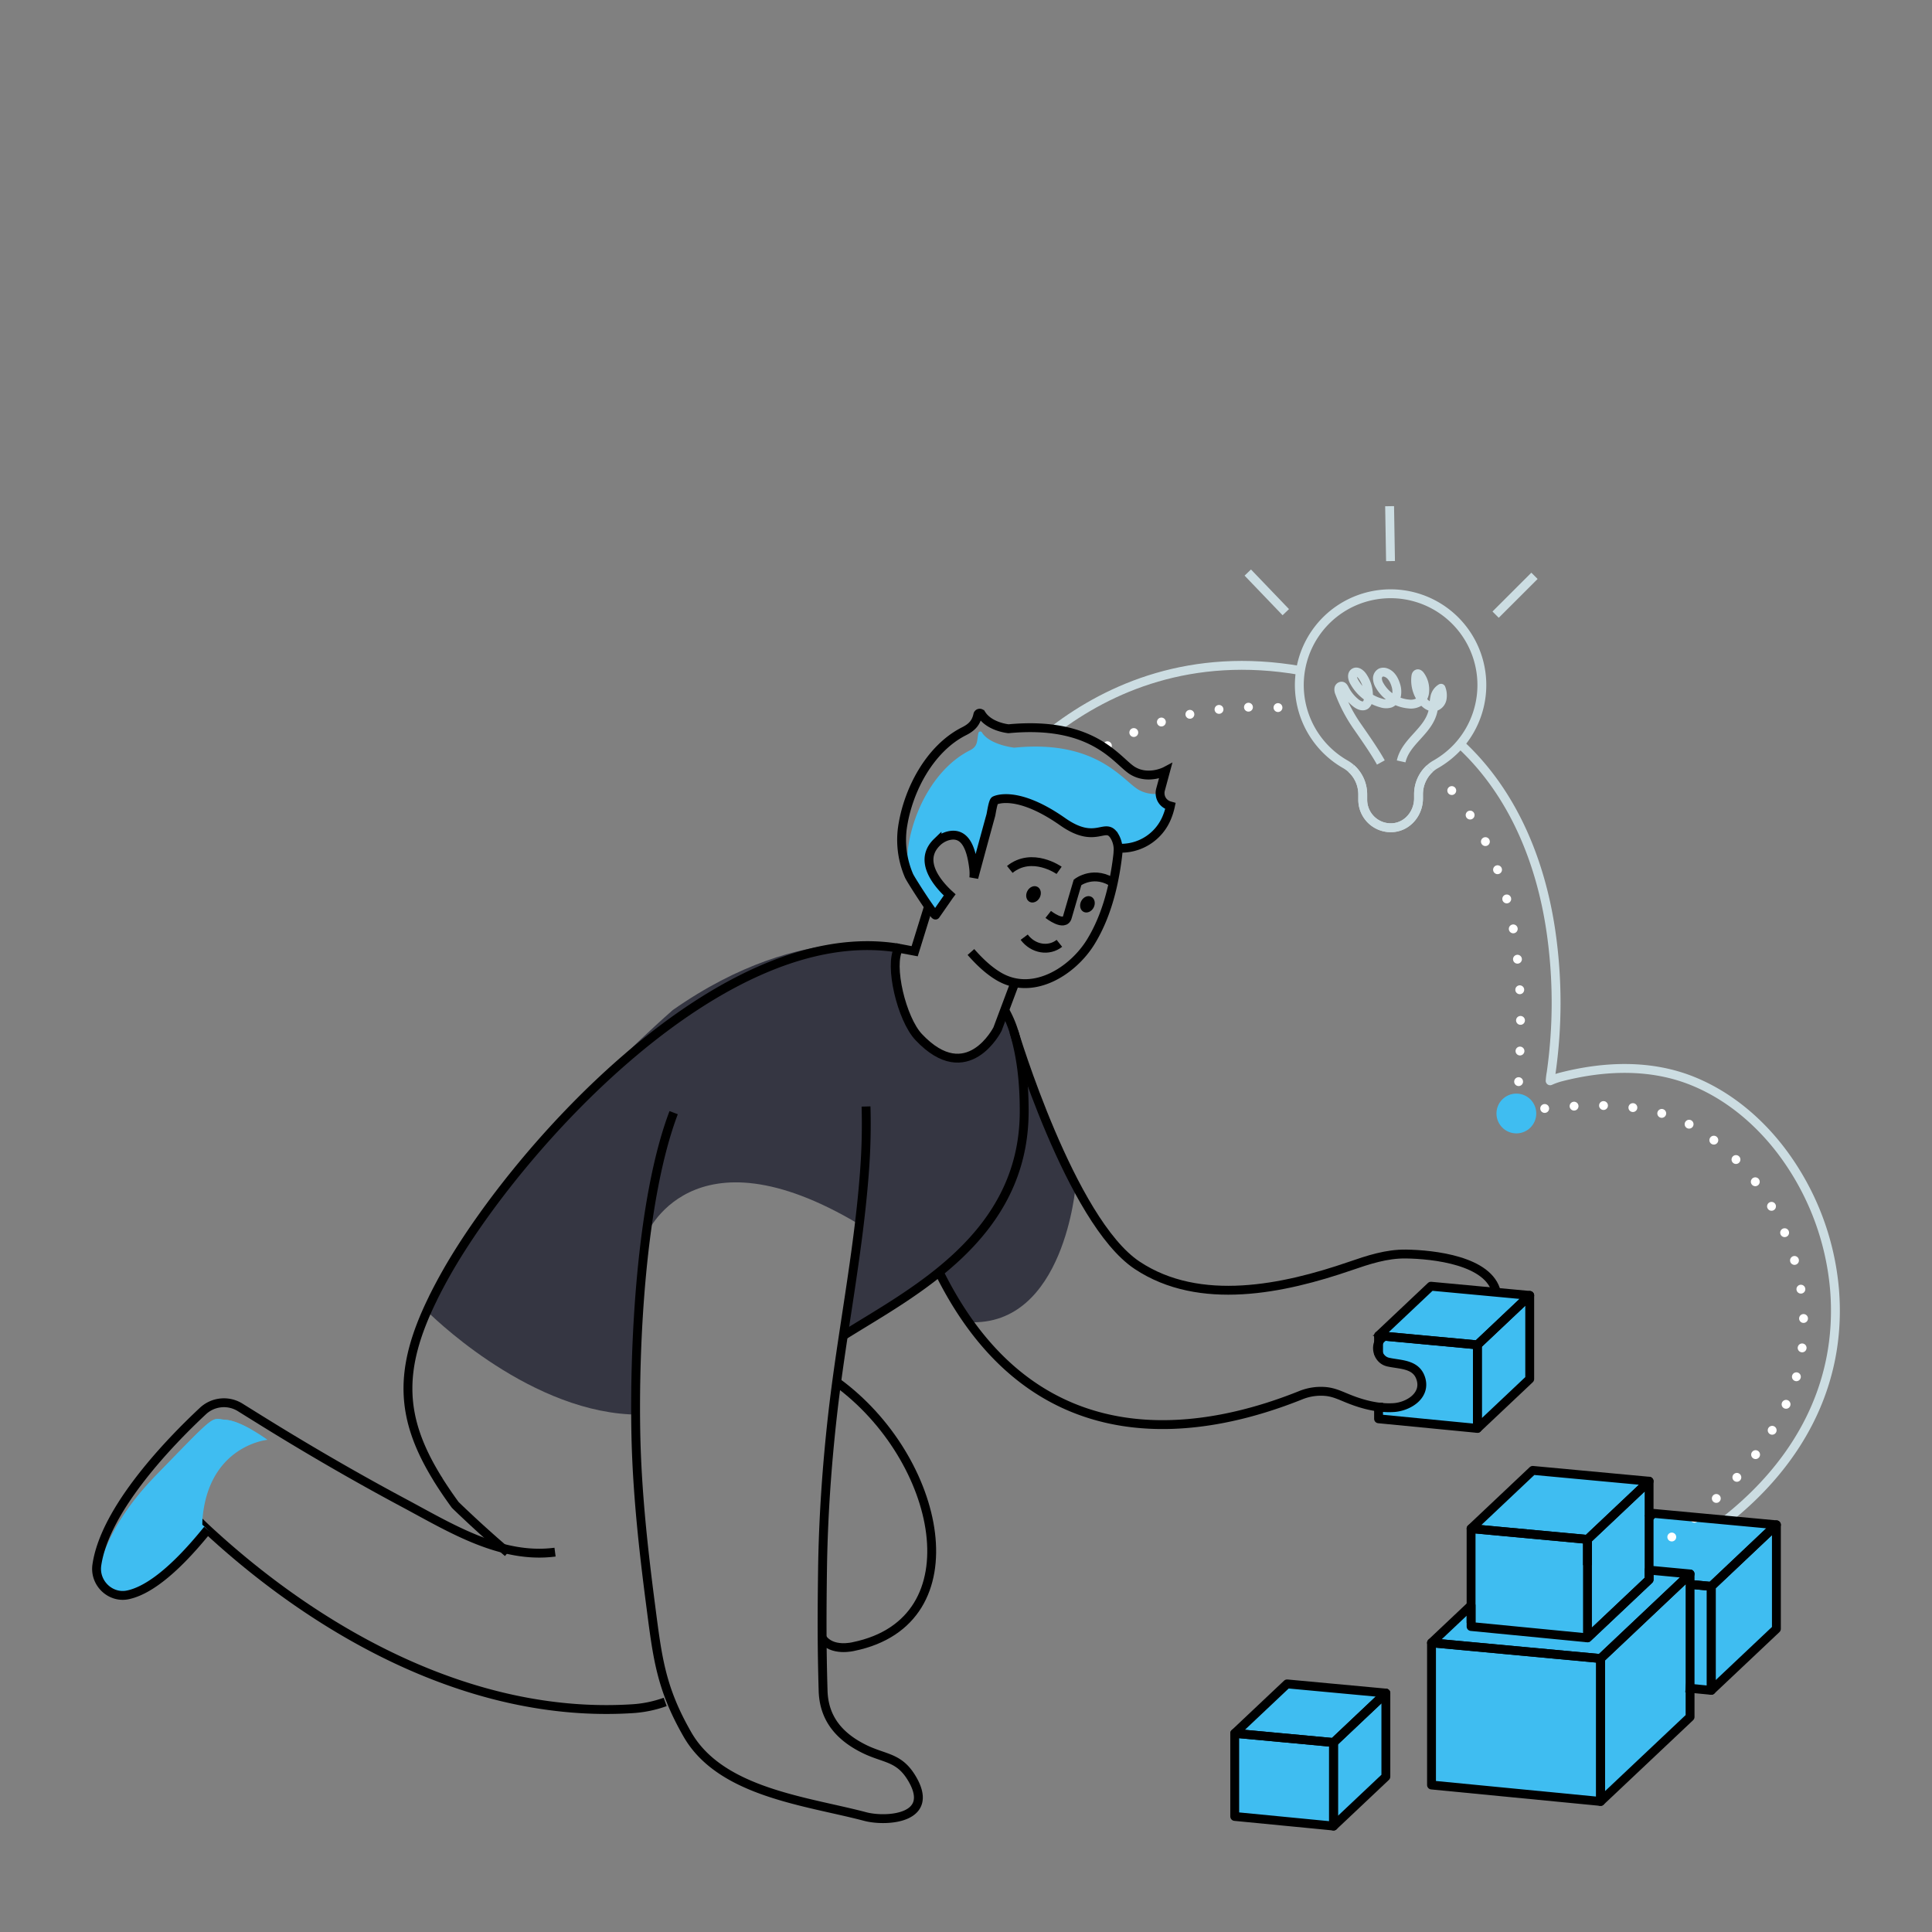 <svg viewBox="0 0 1000 1000" xmlns="http://www.w3.org/2000/svg"><rect x="0" y="0" width="1000" height="1000" fill="#808080" stroke="none"/><g fill="#3fbdf1"><path d="m666.26 878.63-19.76 18.65a5.21 5.21 0 0 0 -1.63 3.78v29.71a5.19 5.19 0 0 0 4.7 5.17l38.89 3.78 21.44-20.24a5.17 5.17 0 0 0 1.64-3.78v-29.89a5.2 5.2 0 0 0 -4.72-5.18l-36.51-3.39a5.22 5.22 0 0 0 -4.05 1.39z"/><path d="m664.19 873.45-23.19 21.89a6.1 6.1 0 0 0 -1.91 4.44v34.86a6.09 6.09 0 0 0 5.51 6.07l45.64 4.44 25.17-23.76a6.1 6.1 0 0 0 1.91-4.44v-35.08a6.1 6.1 0 0 0 -5.54-6.07l-42.84-4a6.09 6.09 0 0 0 -4.75 1.65z"/><path d="m786 679.77v29.88a5.22 5.22 0 0 1 -1.63 3.78l-21.46 20.24-38.91-3.78a5 5 0 0 1 -3-1.36c6.43-.78 11.84-3.77 13.5-7 2.55-5 1.87-13.72-9-15.24a45.61 45.61 0 0 1 -6.23-1.28v-10.01a5.15 5.15 0 0 1 1.63-3.77l19.75-18.67a5.3 5.3 0 0 1 4-1.38l36.51 3.4a5.19 5.19 0 0 1 4.84 5.19z"/><path d="m791.79 675.83v35.07a6.15 6.15 0 0 1 -1.93 4.46l-25.15 23.74-45.64-4.43a6.1 6.1 0 0 1 -5.51-6.08v-.14a25.53 25.53 0 0 0 7.5.08c6.43-.78 11.84-3.77 13.5-7 2.55-5 1.87-13.72-9-15.24a45.61 45.61 0 0 1 -6.23-1.28c-4.88-1.49-5.18-3.12-5.18-3.12l-.6.38v-8.5a6 6 0 0 1 1.9-4.43l23.2-21.9a6.14 6.14 0 0 1 4.75-1.65l42.84 4a6.13 6.13 0 0 1 5.55 6.04z"/><path d="m793.23 770.3-23.35 22a6.15 6.15 0 0 0 -1.93 4.47v35.11a6.14 6.14 0 0 0 5.55 6.12l46 4.47 25.35-23.92a6.15 6.15 0 0 0 1.93-4.47v-35.3a6.14 6.14 0 0 0 -5.58-6.12l-43.14-4a6.14 6.14 0 0 0 -4.83 1.64z"/><path d="m790.78 764.18-27.41 25.87a7.22 7.22 0 0 0 -2.26 5.24v41.2a7.22 7.22 0 0 0 6.52 7.18l53.94 5.24 29.74-28.08a7.16 7.16 0 0 0 2.26-5.24v-41.46a7.21 7.21 0 0 0 -6.57-7.13l-50.63-4.71a7.24 7.24 0 0 0 -5.59 1.89z"/><path d="m856.53 791.74-24.3 22.94a6.4 6.4 0 0 0 -2 4.65v36.53a6.4 6.4 0 0 0 5.78 6.37l47.83 4.65 26.37-24.88a6.4 6.4 0 0 0 2-4.65v-36.79a6.41 6.41 0 0 0 -5.81-6.37l-44.89-4.19a6.37 6.37 0 0 0 -4.98 1.74z"/><path d="m854 785.37-28.52 26.92a7.51 7.51 0 0 0 -2.35 5.46v42.88a7.49 7.49 0 0 0 6.77 7.46l56.1 5.46 31-29.22a7.51 7.51 0 0 0 2.35-5.46v-43.15a7.51 7.51 0 0 0 -6.81-7.47l-52.69-4.9a7.52 7.52 0 0 0 -5.85 2.02z"/><path d="m786.35 818.25-34.07 32.16a8.93 8.93 0 0 0 -2.81 6.52v51.22a9 9 0 0 0 8.09 8.92l67.06 6.52 37-34.91a9 9 0 0 0 2.81-6.52v-51.54a9 9 0 0 0 -8.14-8.92l-62.94-5.86a9 9 0 0 0 -7 2.41z"/><path d="m782.78 809.32-40 37.74a10.52 10.52 0 0 0 -3.3 7.65v60.11a10.51 10.51 0 0 0 9.5 10.47l78.69 7.65 43.4-41a10.52 10.52 0 0 0 3.3-7.65v-60.45a10.51 10.51 0 0 0 -9.54-10.47l-73.83-6.87a10.51 10.51 0 0 0 -8.22 2.82z"/></g><g fill="none"><g stroke-width="4.59"><path d="m546 377.49c28-21.24 70.41-40.31 127.15-30.42" stroke="#ccdde2" stroke-miterlimit="10"/><g stroke-linejoin="round"><path d="m560.22 394.09c24.92-17.31 58.86-30.6 103.12-27.75" stroke="#fff" stroke-dasharray="0 15.29" stroke-linecap="round"/><path d="m755.8 385.13c27.36 25.27 41.74 60.89 47 97.19a257 257 0 0 1 .09 72.81 36.39 36.39 0 0 0 -.53 4.29 35.66 35.66 0 0 1 5.48-1.95c22.62-5.81 46.68-6.75 68.57 2.19 18.21 7.43 33.71 20.46 45.55 36a138.59 138.59 0 0 1 27.61 72c4 50-19.91 90.32-55.77 118.76l-.41.33" stroke="#ccdde2"/><g stroke="#fff" stroke-linecap="round"><path d="m751.43 409.19c35.46 41.67 37.71 97.7 34.58 151.1-.07 1.17-.51 4.27-.92 7.42" stroke-dasharray="0 15.86"/><path d="m799.53 573.74c26.16-2.6 55.2-3.37 77.45 9.63 22 12.86 38.38 33.65 47.81 57.19 10.71 26.72 12.43 58 .46 84.62-13.43 29.8-35.67 51.13-60.84 71.1-.07.05 3 .73 6.2 1.45" stroke-dasharray="0 15.25"/></g></g></g><path d="m448.55 949.72c-.19.06-.38.17-.57.25"/><g stroke="#000" stroke-miterlimit="10" stroke-width="4.59"><path d="m344.3 880.92a61.21 61.21 0 0 1 -17.41 3.53c-84.43 5.19-163.66-41-219.46-92.71-2.55-2.36-5-4.78-7.36-7.23"/><path d="m425.52 847.75c4.88 7.46 16.33 4.48 16.33 4.48 63.86-13.1 45.23-97.65-8.79-136.89"/></g></g><path d="m499.9 646c-23.15 22.2-43.82 35.67-63.19 43.65l8-55.93c-87.25-52.18-110.47 6-110.47 6-3.34 5.46-4.89 70.24-5.33 92.35-.11 0-2.88 0-3 0-55-2.94-104.71-53.25-104.71-53.25 27.79-69.78 127-156 127-156 68.86-48.29 121.42-32.05 121.42-32.05-16.19 1.17 5.87 46 5.87 46 32.51 28.23 44.51-13.93 44.51-13.93 31.46 75.3-20.1 123.16-20.1 123.16z" fill="#353642"/><path d="m556.79 613.43s-5.71 73.36-55.34 70.93c0 0-18.61-20.13-18.14-35.44s42-110.92 42-110.92 26.92 67.14 31.48 75.43z" fill="#353642"/><path d="m104.63 788.83v.25l4.24 4s-1.76 1.63-4.24 4c-3.23 3-7.68 7.14-11 10.3-5.75 5.46-35.15 34.85-43 8.12 1.55-9.35 7.49-28.58 30.26-51.94 32.38-33.28 27.87-29.15 36-28.6 3.75.24 8.61 2.44 12.77 4.75-10.52 4.38-26.47 16.53-25.03 49.12z" fill="#3fbdf1"/><path d="m138.45 745.24s-31.83 3-33.82 43.59v.25c-.13 2.5-.13 5.13 0 7.93-3.23 3-7.68 7.14-11 10.3-5.75 5.46-35.15 34.85-43 8.12 1.55-9.35 7.49-28.58 30.26-51.94 32.38-33.28 27.87-29.15 36-28.6 3.75.24 8.61 2.44 12.77 4.75a101 101 0 0 1 8.79 5.6z" fill="#3fbdf1"/><g fill="none" stroke="#000" stroke-miterlimit="10" stroke-width="4.59"><path d="m436.5 691.34c36-22.57 93.76-51.47 93.62-116.35 0-15.41-1.59-28-5-39.92l-.33-1.14a55.9 55.9 0 0 0 -4.79-11.09"/><path d="m262.85 803.65c-8.33-7.09-15.85-13.93-20.85-18.65l-.08-.08c-3.94-3.67-6.3-6-6.3-6-3.35-4.57-6.33-9-9-13.26a.56.56 0 0 1 -.11-.22c-19.42-31.4-20.59-56.42-2.5-93.23a7.49 7.49 0 0 1 .36-.78c2-4 4.21-8.18 6.65-12.5 36.21-64 142.45-183.25 234.1-168.17"/><path d="m107.46 791.71c-19 23.58-32.33 31.95-41.34 33.8s-17.31-6.14-16-15.38c4.18-29.2 38.16-64.13 54.88-79.75a15.91 15.91 0 0 1 19.34-1.9l8.37 5.21c24.73 15.42 50.54 30.46 76.49 44.32 23.79 12.72 49.93 29.07 78.09 25.37"/><path d="m448.26 572.72a325.9 325.9 0 0 1 -.89 34.8c-3.17 41.89-11.73 83.21-16.44 124.93-3 26.7-4.84 53.52-5.2 80.39-.3 22.56-.36 39.77.31 62.33.43 14.52 8.64 23.79 21.14 30 10.53 5.22 17.87 4.16 24.43 14.69 13.49 21.7-13 23.24-23.78 20.38-30.24-8-74.73-12.39-92-42.46-13.77-24-15.52-39.69-19-66.51-3.8-29.06-7-58.24-7.68-87.56-1.05-47.21 2.61-123.15 19.53-167.8"/></g><g fill="#3fbdf1"><path d="m826 796.63-.16.16-3.75-.38.14-.13z"/><path d="m766.51 791.52 30.81 3.05-30.81-2.8z"/><path d="m826 796.63-.16.16-3.75-.38-.41.38-1.79-.16.41-.38.13-.14 1.8.17z"/><path d="m826 796.63-.16.16-3.75-.38-1.79-.16.13-.14 1.8.17z"/><path d="m747.33 850.13 45.55 4.45-45.55-4.09z"/><path d="m835.31 857.61-.24.24-5.55-.56-.6.56-2.65-.24.6-.56.2-.2 2.66.24z"/><path d="m835.31 857.61-.24.24-5.55-.56-2.65-.24.2-.2 2.66.24z"/></g><g fill="none" stroke="#000" stroke-width="4.59"><path d="m524.77 533.92s29.42 98.14 63.83 121c32.42 21.53 75.95 12.19 110.14.43 9.44-3.25 18.93-6.42 29-6.27 14.17.2 43.05 3.34 46.8 19.83" stroke-miterlimit="10"/><path d="m486.1 658.45c50.77 102.81 140.79 82.3 187.13 63.72a27.71 27.71 0 0 1 13.26-1.9c4.48.49 8 2.39 12.17 4 7.09 2.8 15.1 4.81 22.79 4.29s17.06-6.38 13.82-15.45c-2.58-7.23-10.62-6.71-16.78-8.1s-7.64-10.37-1.88-13.28a.5.5 0 0 0 .19-.11" stroke-miterlimit="10"/><g stroke-linecap="square" stroke-linejoin="round"><path d="m717.32 876.33-27.08 25.59-51.15-4.76 27.11-25.58z"/><path d="m690.24 901.92v43.24l-51.15-4.97v-43.03z"/><path d="m717.32 876.33v43.27l-27.08 25.56v-43.24z"/><path d="m874.79 814.67-46.34 43.79-87.5-8.15 20.48-19.34v10.91l60.25 5.87 31.89-30.12v-4.95z"/><path d="m828.45 858.45v73.97l-87.5-8.5v-73.6z"/><path d="m874.78 814.68v74.02l-46.33 43.72v-73.97z"/><path d="m853.57 766.67-31.89 30.12-60.25-5.59 31.92-30.13z"/><path d="m821.68 807.85v-11.06l-60.25-5.59v46.5"/><path d="m853.57 766.67v50.96l-31.89 30.12v-50.96z"/><path d="m854.46 784.61 1.37-1.29 63.64 5.92-33.71 31.87-9.45-.89"/><path d="m875.75 820.16 10.01.95v53.81l-10.97-1.06"/><path d="m919.46 789.24v53.86l-33.71 31.82v-53.83z"/><path d="m791.78 670.5-27.08 25.59-51.15-4.76 27.11-25.59z"/><path d="m713.54 728.31v6.06l51.15 4.97v-43.24l-47.89-4.46-3.26-.3v3.75 3.89"/><path d="m791.78 670.5v43.27l-27.08 25.56v-43.24z"/></g><path d="m530.12 485.09c4.65 6.23 12.81 7.47 18.22 3.18" stroke-miterlimit="10"/></g><path d="m604.05 423a25.59 25.59 0 0 1 -25.3 16 13.56 13.56 0 0 0 -1.89-6.21c-4.81-7.84-9.33 4.81-26.75-7.42-24.13-17-35.18-11-35.18-11-1 .52-1.79 6.54-2.06 7.59-1.65 6.1-3.29 12.17-5 18.26-1 3.72-2 7.41-3 11.1a18.42 18.42 0 0 0 -.89-2c-1.1-8.79-3.81-19.37-13.65-16.49a13.25 13.25 0 0 0 -5.31 3.16c-7.29 7.06-3.85 15.47 1.63 22.14a33.3 33.3 0 0 0 4.58 5.56c-1.37 2-6.95 10-6.95 10-.58.8-12.93-18.36-13.77-20.38a43.43 43.43 0 0 1 -.49-14.47c2.77-19.8 14.31-41.57 32-50.46 4.4-2.2 3.54-5.1 4.38-8.88a1 1 0 0 1 1.92-.26c4.2 6.42 16.68 7.76 16.68 7.76 42.85-4.31 56.16 17.13 64.46 21.85a16.88 16.88 0 0 0 11 1.87 6.66 6.66 0 0 0 3.72 5.84l-.52 2a6.74 6.74 0 0 0 .39 4.44z" fill="#3fbdf1"/><path d="m581.71 448.79-.03-.01" fill="none"/><path d="m578.72 439a25.59 25.59 0 0 0 25.28-15.95 33.76 33.76 0 0 0 1.82-5.88l-.32-.09a5.49 5.49 0 0 1 -1.32-.51 6.66 6.66 0 0 1 -3.72-5.84 6.39 6.39 0 0 1 .22-2l2.59-9.58s-8.67 4.6-16.8-.1-19.73-26.08-64.46-21.85c0 0-9.83-.91-14-7.45a1 1 0 0 0 -1.91.27c-.84 3.78-2.68 6.26-7.07 8.46-17.73 8.9-29.28 30.67-32 50.46a46.92 46.92 0 0 0 3.46 24.3c.84 2 13.19 21.18 13.77 20.38 0 0 5.58-8 6.95-10l.33-.44-.43-.39a48.26 48.26 0 0 1 -4.48-4.73c-5.48-6.67-8.92-15.08-1.63-22.14a13.25 13.25 0 0 1 5.31-3.16c9.84-2.88 12.55 7.7 13.65 16.49a23.47 23.47 0 0 1 .09 5.06l.8-3c1-3.69 2-7.38 3-11.1 1.67-6.09 3.31-12.16 5-18.26.27-1.05 1.1-7.07 2.06-7.59 0 0 11.05-5.94 35.18 11 17.42 12.23 21.94-.42 26.75 7.42a13.56 13.56 0 0 1 1.89 6.21 16.53 16.53 0 0 1 -.06 2.11.87.87 0 0 1 0 .28c-.14 1.53-.34 3.06-.54 4.55-2 14.38-5.9 29.13-13.57 41.6-9.3 15.11-29.86 28.29-47.56 17.88-5.51-3.25-10.23-7.87-14.45-12.65" fill="none" stroke="#000" stroke-miterlimit="10" stroke-width="4.59"/><ellipse cx="562.48" cy="468.05" rx="4.38" ry="3.62" transform="matrix(.457 -.89 .89 .457 -110.76 754.78)"/><ellipse cx="534.58" cy="462.88" rx="4.38" ry="3.62" transform="matrix(.457 -.89 .89 .457 -121.32 727.15)"/><g fill="none" stroke-width="4.59"><g stroke="#000" stroke-miterlimit="10"><path d="m542.56 473.31s8.53 6.72 9.93 1.31c.44-1.67 5.25-17.91 5.25-17.91s8.76-6.84 19.42.82"/><path d="m548.19 450.49s-13.92-9.82-25.52-.48"/><path d="m480.65 469.07-7.22 23.28-8.25-1.55c-5.19 8.66 1.5 36.65 10.35 46 25.25 26.76 40.78-4.13 40.78-4.13l3.69-9.86 5.35-14.26"/></g><g stroke="#ccdde2" stroke-linejoin="round"><path d="m699.35 397.74a18.08 18.08 0 0 1 6 13.4v2.86a14.5 14.5 0 0 0 15.95 14.37c7.47-.76 12.93-7.55 12.93-15.1v-2.14a18 18 0 0 1 5.87-13.34"/><path d="m699.35 397.74a18.08 18.08 0 0 1 6 13.4v2.86a14.5 14.5 0 0 0 15.95 14.37c7.47-.76 12.93-7.55 12.93-15.1v-2.14a18 18 0 0 1 5.87-13.34"/><path d="m699.35 397.74a19.16 19.16 0 0 0 -3.1-2.2 47.24 47.24 0 1 1 58.92-9.69 2 2 0 0 0 -.27.32 48.45 48.45 0 0 1 -11.79 9.45 15.31 15.31 0 0 0 -3 2.18"/><path d="m714.73 394.66c-3.05-5.54-8.19-12.88-11.81-18.11a80.27 80.27 0 0 1 -9.57-17.93 4.12 4.12 0 0 1 -.36-2.2 1.46 1.46 0 0 1 1.58-1.26c.67.13 1 .83 1.35 1.44a21.82 21.82 0 0 0 6 7.34c1.41 1.09 3.41 2 4.88 1a4.19 4.19 0 0 0 1.43-3.13 17.48 17.48 0 0 0 -3.1-11.9c-1-1.36-2.74-2.68-4.15-1.79s-1 3.09-.16 4.57a23 23 0 0 0 14.28 11.23 7.44 7.44 0 0 0 4.57.05 5.59 5.59 0 0 0 3.19-4.13 11 11 0 0 0 -.45-5.37c-.82-2.69-2.41-5.44-5.08-6.34a3.59 3.59 0 0 0 -2.6 0 3.36 3.36 0 0 0 -1.77 3.09 7.42 7.42 0 0 0 1.12 3.55 19.27 19.27 0 0 0 15.09 9.62 8.26 8.26 0 0 0 5.9-1.41 7.35 7.35 0 0 0 2.35-5.18 12.31 12.31 0 0 0 -2.33-8.21c-.35-.47-.88-1-1.45-.81s-.73.83-.8 1.4a17 17 0 0 0 3.64 12.62c1.56 1.91 3.93 3.57 6.33 3a5.24 5.24 0 0 0 3.61-4 10.1 10.1 0 0 0 -.54-5.56 7 7 0 0 0 -3.25 4.86c-.44 2-.41 4-.75 6-1.88 11.22-14.24 16.23-16.64 27"/><path d="m719.73 290.42-.47-28.42"/><path d="m665.52 316.86-19.67-20.51"/><path d="m774.13 318.14 20.11-20.09"/></g></g><circle cx="784.87" cy="576.34" fill="#3fbdf1" r="10.3"/></svg>